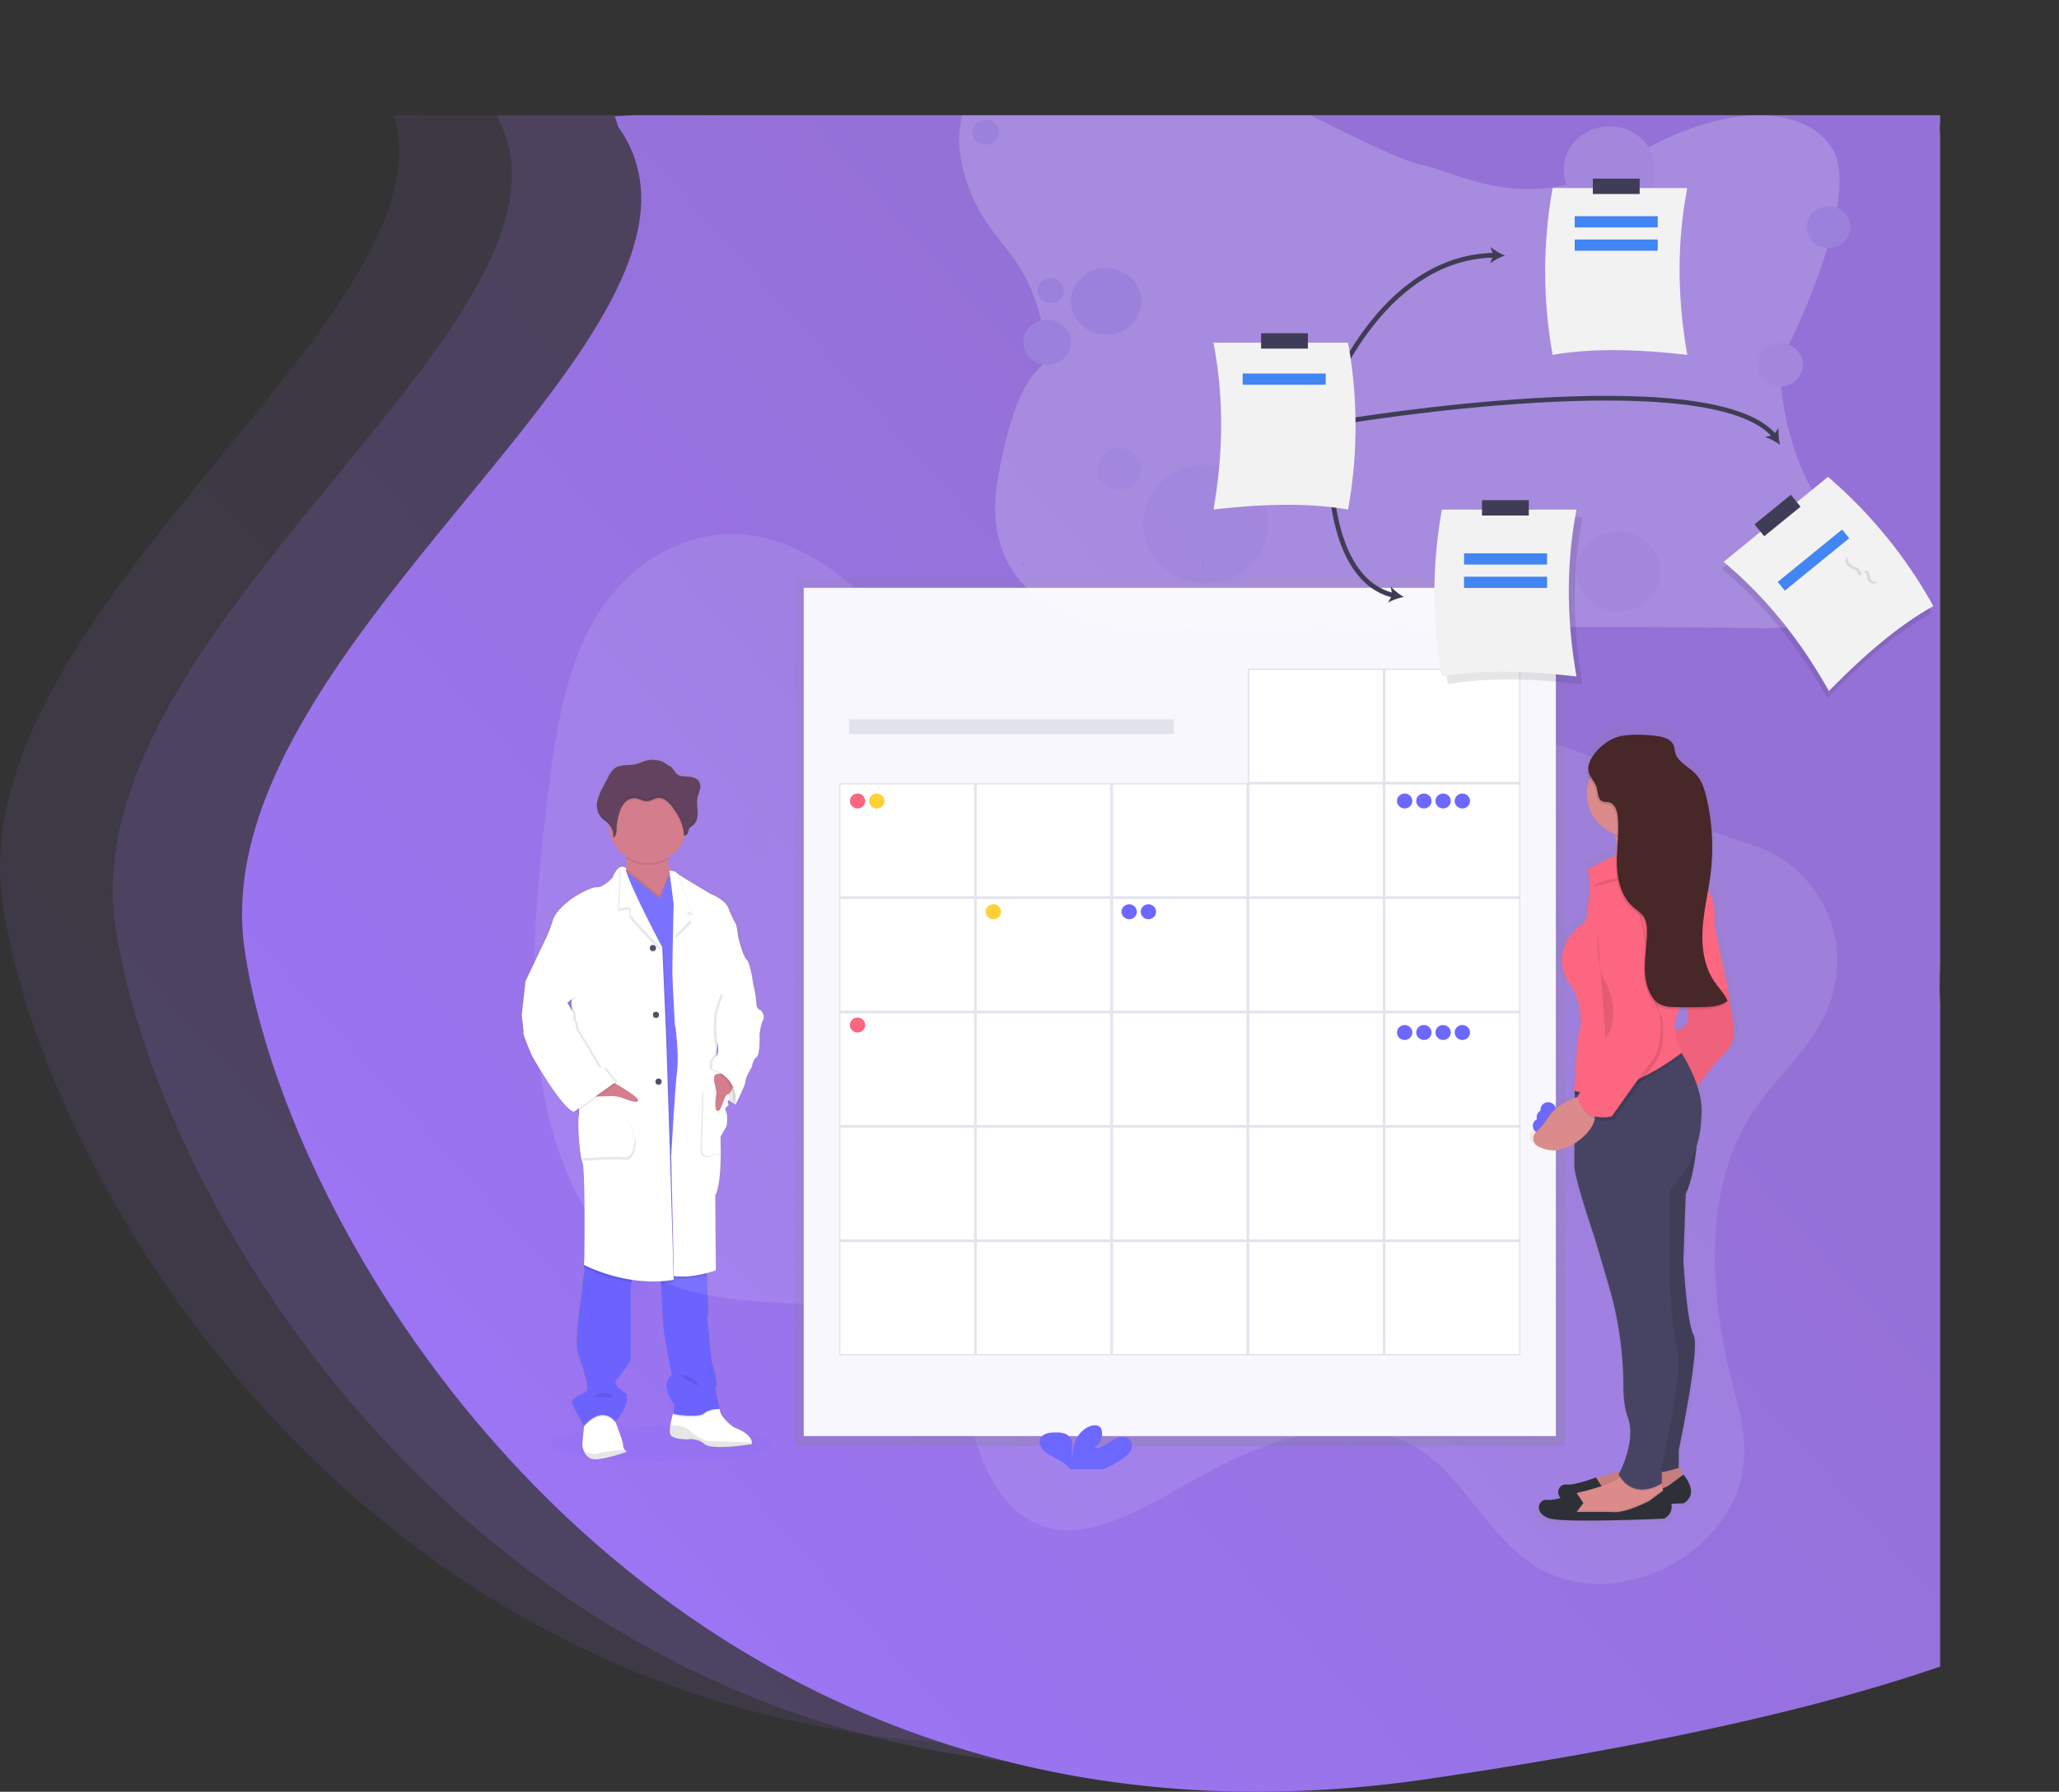 <svg xmlns="http://www.w3.org/2000/svg" xmlns:xlink="http://www.w3.org/1999/xlink" viewBox="0 0 876.02 762.39"><rect x="0" y="0" width="876.02" height="762.39" fill="#333333" stroke="none"/><defs><style>.a,.al{fill:none;}.b{clip-path:url(#a);}.c{opacity:0.1;}.d{fill:url(#b);}.e{fill:url(#c);}.f{opacity:0.17;}.g{fill:url(#d);}.h{fill:url(#e);}.i,.n{fill:#6c63ff;}.i,.l,.q,.s,.t{opacity:0.1;}.ae,.i,.l,.s,.t{isolation:isolate;}.j{fill:url(#f);}.k,.s,.t{fill:#fff;}.m{fill:#cf6f80;}.o{fill:#3f3d56;}.p{fill:#512e4e;}.r{opacity:0.14;fill:url(#g);}.s{stroke:#000;stroke-width:0.5px;}.al,.s{stroke-miterlimit:10;}.u{fill:#6c68fd;}.v{fill:url(#h);}.w{fill:#e2e2ec;}.x{fill:#f7f7fd;}.y{fill:#fc6681;}.z{fill:#ffd037;}.aa{fill:url(#i);}.ab{fill:#db8b8b;}.ac{fill:#2e3037;}.ad{fill:#474463;}.ae{opacity:0.05;}.af{fill:#472727;}.ag{opacity:0.19;}.ah{fill:#f8f8ff;}.ai{fill:#bac5f4;}.aj{fill:#e1e6fb;}.ak{fill:#f2f2f2;}.al{stroke:#3f3d56;stroke-width:2px;}.am{fill:#4285f4;}</style><clipPath id="a" transform="translate(-540.54 50)"><rect class="a" x="491" y="-1" width="875" height="770"/></clipPath><linearGradient id="b" x1="287.55" y1="413.15" x2="879.83" y2="-115.74" gradientUnits="userSpaceOnUse"><stop offset="0" stop-color="#cce0f4"/><stop offset="0" stop-color="#c8d7f5"/><stop offset="0.01" stop-color="#bdbdf7"/><stop offset="0.01" stop-color="#ab94fb"/><stop offset="0.01" stop-color="#9e76fe"/><stop offset="0.87" stop-color="#9471d6"/><stop offset="0.99" stop-color="#9471d6"/></linearGradient><linearGradient id="c" x1="551.56" y1="708.79" x2="1143.83" y2="179.9" xlink:href="#b"/><linearGradient id="d" x1="599.56" y1="718.79" x2="1191.83" y2="189.9" xlink:href="#b"/><linearGradient id="e" x1="647.12" y1="720.46" x2="1239.4" y2="191.57" xlink:href="#b"/><linearGradient id="f" x1="830.03" y1="180.48" x2="830.03" y2="479.62" gradientTransform="matrix(1, 0, 0, -1, -15.95, 751.44)" gradientUnits="userSpaceOnUse"><stop offset="0" stop-color="gray" stop-opacity="0.25"/><stop offset="0.54" stop-color="gray" stop-opacity="0.12"/><stop offset="1" stop-color="gray" stop-opacity="0.1"/></linearGradient><linearGradient id="g" x1="835.34" y1="322.41" x2="866.56" y2="294.53" xlink:href="#b"/><linearGradient id="h" x1="2.49" y1="768.2" x2="2.49" y2="768.76" gradientTransform="matrix(570.61, 0, 0, -662.53, -917.08, 509569.79)" xlink:href="#f"/><linearGradient id="i" x1="2763.78" y1="318.75" x2="2763.78" y2="660.06" gradientTransform="translate(428238 470675.93) rotate(180) scale(154.5 611.87)" xlink:href="#f"/></defs><title>teste</title><g class="b"><g class="c"><path class="d" d="M821.64-27.06l-87.3,4.52C763.53-21.73,793.32-20.31,821.64-27.06Z" transform="translate(-540.54 50)"/><path class="e" d="M1343.62,514l-79-564L838.39-27.93c1.27,2.54.65,6.22-2.85,7.36-38.93,12.68-81.13,7.74-121.33,7.68-4.75,0-6-5.45-3.73-8.3l-11.36.69,1.5,4.5c60,85-178,219-159,350s183.16,399.7,503,353C1496.62,621,1343.62,514,1343.62,514Z" transform="translate(-540.54 50)"/></g><g class="f"><path class="g" d="M1391.62,524l-79-564L802.18-13.57a293.57,293.57,0,0,1-32.13,1.67l-22.93,1.4,1.5,4.5c60,85-178,219-159,350s183.16,399.7,503,353C1544.62,631,1391.62,524,1391.62,524Z" transform="translate(-540.54 50)"/></g><path class="h" d="M1370.64,535.82a4.67,4.67,0,0,1-1.14-3.19c0-12.75-.08-25.5-.82-38.23s-2-25.39-2.06-38.15a4.56,4.56,0,0,1,1.76-3.79c-.13-1.62-.29-3.25-.46-4.86-1.19-11.16-2.47-22.66-.62-33.8a4.59,4.59,0,0,1,1-2.24c-.38-4-.76-8.05-.8-12.1-.1-7.64-1-15-1.5-22.58-.54-8,.09-16.09.14-24.13a4.58,4.58,0,0,1,2-3.94c-.11-3.75.1-7.5.25-11.25a4.56,4.56,0,0,1-1.52-3.56q0-24.09.52-48.14c.17-8.06.32-16.12.15-24.17-.12-5.87-1.41-12.92,0-18.64a5.17,5.17,0,0,1,.48-1.24c0-.15,0-.29,0-.43-.07-12.51-.44-25-.49-37.51,0-5.72-.59-11.37-.43-17.08.08-3.09-.16-6.16.72-9a4.85,4.85,0,0,1-.75-3.95c2.5-11.31-.4-23.44.67-34.92,0-.12,0-.24,0-.36a46.3,46.3,0,0,1-.16-9.27c-.23-2.52-.52-5-.73-7.61-.45-5.53.8-11.22,0-16.69a5.22,5.22,0,0,1,.53-3.28c-.15-2.12-.32-4.24-.44-6.39-.31-5.29.18-10.61.23-15.9a5.25,5.25,0,0,1,.45-2.11c-.06-1.32-.15-2.63-.28-3.93-.25-2.38-.36-4.77-.4-7.17a5.37,5.37,0,0,1-.77-2.67,4.92,4.92,0,0,1,.41-1.87,5,5,0,0,1-.16-1.25,12.31,12.31,0,0,1,.25-2.19,5.68,5.68,0,0,1,.18-2.46,4.5,4.5,0,0,1,0-3.86c0-.6,0-1.21,0-1.82a5.86,5.86,0,0,1,0-1.62v-1c0-3.83,1.58-10,.08-13.57a5.19,5.19,0,0,1,.14-4.49,5.66,5.66,0,0,1-.49-2.08,3.78,3.78,0,0,1,.1-1.06c-.49-4-.85-8.2.09-12q-.32-2.91-.66-5.82c-.38-3.14-.47-6.41.69-9.14-.24-1.19-.5-2.35-.77-3.5-5.92.6-11.9,1.31-17.75,1-5.44-.29-13.38-4-9.25-10.63a11.7,11.7,0,0,1,4.32-3.87l-1.11,0c-5.57.13-6.9-8.76-1.32-9.82,2.7-.51,5.42-1,8.14-1.44,0,0,0-.07,0-.11L825.55-1.93,802.12-.5l1.5,4.5c60,85-178,219-159,350s183.16,399.7,503,353c101.83-14.87,172.9-31.82,222-49.16-.09-27.88-.29-55.76.08-83.63C1369.85,561.41,1370.14,548.61,1370.64,535.82Z" transform="translate(-540.54 50)"/><rect class="i" x="261.85" y="373.35" width="13.83" height="13.83"/><rect class="i" x="261.85" y="407.46" width="13.83" height="13.83"/><rect class="i" x="261.85" y="441.56" width="13.83" height="13.83"/><rect class="i" x="261.85" y="475.66" width="13.83" height="13.83"/><rect class="i" x="261.85" y="509.77" width="13.83" height="13.83"/><polygon class="i" points="261.85 552.78 261.85 543.87 275.67 543.87 275.67 551.51 261.85 552.78"/><ellipse class="i" cx="281.8" cy="614.31" rx="47.37" ry="7.61"/><path class="j" d="M865.23,378.8s-1.91-.27-1.91-3.05a43.6,43.6,0,0,0-1.38-8h0s-1.18-9.07-2.82-10.51-3.74-9.89-3.74-9.89-.36-4.58-1.1-5.57a49.13,49.13,0,0,1-3.19-6.85c-1.46-3.45-7.55-5.81-7.55-5.81s-11-6.4-14.15-8.49h0a4.29,4.29,0,0,1-.8-.6c-.55-.71-2.92-.72-2.92-.72a48.08,48.08,0,0,1-.56-5v-.53a16.8,16.8,0,0,0,7.39-9.14c.06-.19.11-.38.16-.57a1.59,1.59,0,0,0,1-.85,15.85,15.85,0,0,1,.63-1.95,7.17,7.17,0,0,1,1.8-1.57c1.55-1.32,1.95-3.53,1.87-5.54-.05-1.64-.31-3.28-.21-4.9a1.93,1.93,0,0,1,0-.41c0-.23.07-.48.11-.72.24-1.2.76-2.34,1-3.53a4.58,4.58,0,0,0-.36-3.58c-1-1.51-3.07-1.81-4.9-1.94-2.06-.18-3.88.05-5.23-1.67a18.61,18.61,0,0,0-2.08-2.51c-.27-.25-2.92-1.87-2.92-2a11.78,11.78,0,0,0-8.26-.64c-1.38.4-2.67,1.05-4.06,1.38-3,.71-6.45-.06-9,1.65a10.74,10.74,0,0,0-3.07,4c-.64,1.24-1.3,2.48-2,3.72a23.93,23.93,0,0,0-2.62,6.36,12.53,12.53,0,0,0-.18,1.5h0v.77a2.53,2.53,0,0,0,0,.48c0,.16,0,.2,0,.31a4.34,4.34,0,0,1,.08.48c0,.16.08.43.14.64a1,1,0,0,0,.09.28l.17.48c.06.16.07.17.11.26a3.62,3.62,0,0,0,.25.48,1.74,1.74,0,0,0,.1.19,5,5,0,0,0,.45.65c1,1.3,2.57,2.13,3.7,3.34v.55a16.64,16.64,0,0,0,7.63,13.56c0,.19,0,.38,0,.56a27.21,27.21,0,0,1-.05,4.33,2.08,2.08,0,0,0-1.62-.72,2.18,2.18,0,0,0-.62.06l0,0h0v.05c-1.07.26-2.39,1.37-3.65,4.54,0,0-3.83,4.31-6.75,4.13s-10.3,4.5-10.3,4.5-7.2,4.67-8.75,9.44a64.58,64.58,0,0,1-3.11,7.91l-8.93,18.34h0l-1.64,14.58s.91,6.48.73,7.47,3.74,9.89,3.74,9.89,12.95,22.74,18.24,23.91l.38-.27a3.06,3.06,0,0,0,.71.27l1.09-.77a10.94,10.94,0,0,1-.09,2.56c-.72,2.26.28,16.91,1.55,19.78s.83,40.55.83,40.55l-.18,3.32a1.48,1.48,0,0,0,0,.29l0,.79.13.07a9.64,9.64,0,0,1-.13,3.17,35.12,35.12,0,0,0-.65,5.58s-3.64,23.27-1.91,27.95,3.19,9.8,3.19,9.8,1.83,5.84.09,6.81-6.65,2.7-5.65,5.12c.93,2.25,4.43,8.27,4.95,9.15l0,.48-.72,7.75a10,10,0,0,0,.82,3,5.08,5.08,0,0,0,5.2,3.25c.49,0,1.05-.09,1.6-.16a68.43,68.43,0,0,0,11.8-3.08,4.71,4.71,0,0,1-.91-.76h0a2.68,2.68,0,0,1-.82-1.94c.08-1.42-2.56-8.13-3.22-9.79l-.15-.37s6-6.3,5-11.87c0,0-6.66-3.89-4.47-6s6.11-8.26,6.11-8.26.18-22.92,0-26.34a28.31,28.31,0,0,1,.34-7.12c.07-.35.16-.69.25-1a62.49,62.49,0,0,0,9.17.7c1.12,0,2.25,0,3.4-.07,0,.32,0,.67,0,1.05.26,5.68.73,15.64,1.11,19.34.55,5.3,3.56,19.59,3.56,19.59s-5.74,3.69,1,12.77c0,0,0,3.29-.45,3.77h0a40.57,40.57,0,0,0-1.15,4.75c-.28,1.71-.4,3.44.06,4.34,1.09,2.14,7.65,2,7.65,2h0l.16,0a9.31,9.31,0,0,1,7,2.09c2.5,2,12,1.12,17.09.48,2-.26,3.35-.48,3.35-.48a2.08,2.08,0,0,0,.06-.7h0c-.05-1.26-1-4-7.73-6.49,0,0-6.29-4.23-6.2-7.91h-.87l.78,0s-2.46-9-1.46-9.72-2-10.7-2-10.7-1.73-16.72-1.83-17.89a10.27,10.27,0,0,1,.46-3l-.46-9.18s-.08-3.05,0-4a18.42,18.42,0,0,0-.2-2.57c0-.34-.09-.7-.14-1,2.36-.59,3.89-1.14,3.89-1.14l-.27-31.92c2-3.89,2.37-12.43,2.36-18.47,0-3.89-.17-6.77-.17-6.77l2.73-4.47s.64-5.35-.36-6.52a1.11,1.11,0,0,1,.12-1.53,5,5,0,0,1,.6-.43l-.06-.1a5.24,5.24,0,0,1,.61-.44s-1-1.5-.1-2.14c.81.55,1.54,1,2.1,1.31,0,.36-.08.56-.08.56l.23-.49.86.49s4.29-8.54,4.2-9.8,2.92-6.56,2.92-6.56.36-2.79,2-4,1.28-9.62,1.28-9.62.45-4.4,1.55-6.2S865.23,378.8,865.23,378.8Zm-82-3.75.08,2-.84-1.34Z" transform="translate(-540.54 50)"/><path class="k" d="M854.52,415.48l-1,4.47s-8.41-4.3-9.93-9.75,2.54-7.52,2.54-7.52l7.84,3.32Z" transform="translate(-540.54 50)"/><path class="l" d="M854.52,415.48l-1,4.47s-8.41-4.3-9.93-9.75,2.54-7.52,2.54-7.52l7.84,3.32Z" transform="translate(-540.54 50)"/><path class="k" d="M807.31,567.7s-7.77,2.86-13.12,3.22a5,5,0,0,1-5.1-3.23,9.92,9.92,0,0,1-.81-2.92l.71-7.7.37-4.1,11.36-3,1.61,4.93.15.37c.64,1.64,3.23,8.32,3.16,9.72a2.62,2.62,0,0,0,.79,1.94A4.38,4.38,0,0,0,807.31,567.7Z" transform="translate(-540.54 50)"/><path class="k" d="M860.42,563.78a1.84,1.84,0,0,1-.07.7s-16.63,2.77-20,0a9,9,0,0,0-7-2.06s-6.43.18-7.51-1.94c-.44-.89-.33-2.62-.05-4.31a40.17,40.17,0,0,1,1.13-4.73l.25-.2,1.54-1.23,17.93-.53h.13c-.09,3.66,6.08,7.87,6.08,7.87C859.4,559.78,860.37,562.53,860.42,563.78Z" transform="translate(-540.54 50)"/><path class="l" d="M860.43,563.78a1.84,1.84,0,0,1-.08.7s-16.63,2.77-20,0a9,9,0,0,0-7-2.06s-6.44.18-7.51-1.94c-.44-.89-.33-2.62-.06-4.32,2.48.25,6.4.87,7.93,2.35,2.33,2.23,6.27,4.47,8.68,4.65C844.27,563.27,855.61,563.63,860.43,563.78Z" transform="translate(-540.54 50)"/><path class="l" d="M807.31,567.7s-7.77,2.86-13.12,3.22a5,5,0,0,1-5.1-3.23c2,.66,4.73,1.36,6.17.72,1.71-.76,7.78-1.25,11.18-1.46A4.43,4.43,0,0,0,807.31,567.7Z" transform="translate(-540.54 50)"/><path class="m" d="M818.86,337.31c-6.42-2.49-14.68-10.73-12.62-14.58a8.84,8.84,0,0,0,.81-3.1,29,29,0,0,0,.06-4.37,60.7,60.7,0,0,0-.87-7.12s20,.45,18.87,3.4a10.9,10.9,0,0,0-.3,4c.1,1.68.34,3.59.59,5.2.34,2.2.7,3.88.7,3.88s-1.23,1.72-1.94,1.81S828.06,340.88,818.86,337.31Z" transform="translate(-540.54 50)"/><path class="l" d="M802.46,555.28l-.15.17c-6-7.25-13.24,1.79-13.24,1.79l-.1-.2.37-4.1,11.36-3,1.61,4.92Z" transform="translate(-540.54 50)"/><path class="l" d="M846.76,550s-4.37-.09-6.71,2-13.61.44-13.12,0a1.76,1.76,0,0,0,.25-.74l1.53-1.23,17.93-.53C846.71,549.8,846.76,550,846.76,550Z" transform="translate(-540.54 50)"/><path class="n" d="M809.91,493.1a14.37,14.37,0,0,0-.74,2.5,28.38,28.38,0,0,0-.33,7.07c.18,3.41,0,26.21,0,26.21s-3.85,6.09-6,8.23,4.38,6,4.38,6c1,5.55-4.92,11.81-4.92,11.81-6-7.24-13.24,1.79-13.24,1.79s-3.93-6.81-4.92-9.24,3.85-4.11,5.55-5.1-.09-6.81-.09-6.81-1.43-5.1-3.13-9.75S788.34,498,788.34,498a36.28,36.28,0,0,1,.63-5.55,9.27,9.27,0,0,0,.13-3.15c0-.36-.06-.65-.08-.85s0-.29,0-.29L789,488l2.43-4.53S811.08,490.25,809.91,493.1Z" transform="translate(-540.54 50)"/><path class="n" d="M846.76,549.45s-4.37-.09-6.71,1.95-13.61.44-13.12,0,.44-3.76.44-3.76c-6.62-9-1-12.7-1-12.7s-2.95-14.22-3.49-19.49c-.37-3.68-.84-13.62-1.08-19.24-.11-2.43-.17-4.11-.17-4.11L827,491l.7-.14,13-2.62s.36,2.43.6,4.42a19.92,19.92,0,0,1,.2,2.56c-.08,1,0,4,0,4l.45,9.12a10.55,10.55,0,0,0-.45,3c.09,1.17,1.79,17.8,1.79,17.8s2.95,9.93,1.94,10.64S846.76,549.45,846.76,549.45Z" transform="translate(-540.54 50)"/><path class="l" d="M825.11,311.55a10.92,10.92,0,0,0-.3,4.05,16.64,16.64,0,0,1-17.7-.33,60.7,60.7,0,0,0-.87-7.12S826.28,308.6,825.11,311.55Z" transform="translate(-540.54 50)"/><path class="m" d="M832.85,300.82a16.64,16.64,0,0,1-33.27.4v-.4a16.64,16.64,0,1,1,33.28,0Z" transform="translate(-540.54 50)"/><path class="l" d="M818.86,337.31c-6.42-2.49-14.68-10.73-12.62-14.58a8.84,8.84,0,0,0,.81-3.1l8.78,7.23,5.44,4.46,4.13-10.52c.34,2.2.7,3.89.7,3.89s-1.23,1.72-1.94,1.81S828.06,340.88,818.86,337.31Z" transform="translate(-540.54 50)"/><polygon class="n" points="301.03 419.24 293.7 542.48 284.13 543.11 259.35 471.64 263.41 386.8 264.27 368.88 275.29 377.93 280.73 382.38 284.98 371.56 292.89 378.45 301.03 419.24"/><path class="l" d="M809.91,493.1a14.37,14.37,0,0,0-.74,2.5,70.74,70.74,0,0,1-20.08-6.27l-.13-.07,0-.78v-.41l2.43-4.53S811.08,490.25,809.91,493.1Z" transform="translate(-540.54 50)"/><path class="l" d="M827.17,495.61a46.22,46.22,0,0,1-5.37.62c-.11-2.43-.17-4.11-.17-4.11L827,491Z" transform="translate(-540.54 50)"/><path class="l" d="M841.37,492.7c-3.46.9-8.8,1.91-13.57,1.28l-.07-3.08,13-2.62S841.11,490.69,841.37,492.7Z" transform="translate(-540.54 50)"/><path class="l" d="M827.71,494.54c-19.93,3.4-38.19-6.35-38.19-6.35l.18-3.31s.45-37.48-.81-40.35-2.23-17.43-1.52-19.65-2.59-35.76-2.59-35.76l-.53-13.62-19.59-8,8.75-18.24a65.39,65.39,0,0,0,3-7.88C778,336.68,785,332,785,332s7.24-4.65,10.11-4.47,6.61-4.12,6.61-4.12c2.77-7.06,5.28-3.88,5.28-3.88a6.45,6.45,0,0,1-.13,1c-1,7.75,15.72,32.26,16,32.7h0L824.48,392l1.61,49Z" transform="translate(-540.54 50)"/><path class="k" d="M827.17,494.54c-19.93,3.4-38.19-6.35-38.19-6.35l.18-3.31s.45-37.48-.81-40.35-2.23-17.44-1.51-19.68-2.61-35.75-2.61-35.75l-.54-13.62-19.58-8,8.75-18.25a65.9,65.9,0,0,0,3-7.87c1.53-4.73,8.61-9.38,8.61-9.38s7.25-4.65,10.11-4.48,6.63-4.11,6.63-4.11c2.77-7.06,5.83-3.88,5.83-3.88,0,.34-.29.48-.14,1,2.14,7.52,15.19,32.26,15.43,32.7h0L824,392l1.58,49Z" transform="translate(-540.54 50)"/><path class="l" d="M821.8,354.39c-2.14-.9-13.5-13.86-13.5-13.86v-2.95c-.41-1-2.87-.38-4.86.3L804.3,320l1,.81C807.39,328.28,821.57,354,821.8,354.39Z" transform="translate(-540.54 50)"/><path class="k" d="M822.34,353.32c-2.15-.9-13.5-13.86-13.5-13.86v-3c-.42-1-2.87-.38-4.87.3l.85-17.9,1,.8C807.93,327.21,822.1,352.88,822.34,353.32Z" transform="translate(-540.54 50)"/><path class="l" d="M789.52,418c.27,0,13.86-1.43,13.86-1.43s8.23,16.19,7.69,20.12-1.51,7.43-4.83,6.81-17.81.48-17.81.48Z" transform="translate(-540.54 50)"/><path class="k" d="M789,416.9c.27,0,13.87-1.42,13.87-1.42s8.22,16.21,7.69,20.1-1.52,7.42-4.83,6.8-17.82.49-17.82.49Z" transform="translate(-540.54 50)"/><path class="m" d="M799.22,409.33S811.7,416,812,418.08s-6.35-.9-7.78-1.26a19.7,19.7,0,0,0-2.87-.45l-9.53.26Z" transform="translate(-540.54 50)"/><circle class="l" cx="277.78" cy="403.91" r="1.31"/><circle class="o" cx="277.78" cy="403.38" r="1.31"/><circle class="l" cx="280.19" cy="460.74" r="1.31"/><circle class="o" cx="280.19" cy="460.2" r="1.31"/><circle class="l" cx="279.09" cy="432.32" r="1.31"/><circle class="o" cx="279.09" cy="431.79" r="1.31"/><path class="k" d="M849.89,416.1s.89,1.34,0,1.95.09,2.15.09,2.15-2.24,1.3-1.25,2.48.36,6.49.36,6.49l-2.69,4.46s.16,2.87.17,6.74c0,6-.35,14.52-2.32,18.39l.27,31.76s-9.4,3.43-17.27,2.38L826.09,442s1.7-28.89,2.32-34.43a57.26,57.26,0,0,0,.45-8.68s-.27-8.67-1.17-12.69c0,0-1-17.45-1.07-22.28,0-2.31.08-9,.22-15.45.15-7,.32-13.61.32-13.61l-1.77-14.05s1.77-.17,2.3.54a5,5,0,0,0,.78.59h0c3.07,2.07,13.89,8.44,13.89,8.44s6,2.39,7.43,5.8a50.69,50.69,0,0,0,3.12,6.8c.7,1,1.08,5.55,1.08,5.55s2.06,8.41,3.67,9.83,2.76,10.47,2.76,10.47L846.2,380s-1.25,18.6-1.51,19.32S849.89,416.1,849.89,416.1Z" transform="translate(-540.54 50)"/><path class="k" d="M850.43,416.1s.89,1.34,0,1.95.08,2.15.08,2.15-2.23,1.3-1.25,2.48.36,6.49.36,6.49L847,433.63s.16,2.87.17,6.74c0,6-.35,14.52-2.32,18.39l.27,31.76s-9.4,3.43-17.26,2.38L826.64,442s1.7-28.89,2.33-34.43a57.26,57.26,0,0,0,.45-8.68s-.27-8.67-1.17-12.69c0,0-1-17.45-1.07-22.28,0-2.31.08-9,.21-15.45.15-7,.32-13.61.32-13.61l-2.34-14.24s2.34,0,2.88.73a5,5,0,0,0,.78.59h0c3.06,2.07,13.89,8.44,13.89,8.44s6,2.39,7.43,5.8a53,53,0,0,0,3.13,6.8c.69,1,1.07,5.55,1.07,5.55s2.06,8.41,3.67,9.83S861,368.78,861,368.78L846.77,380s-1.25,18.6-1.52,19.32S850.43,416.1,850.43,416.1Z" transform="translate(-540.54 50)"/><path class="l" d="M833.4,338.93l1.29,3.75-6.77,6.8c.15-7,.32-13.61.32-13.61l-2.34-14.23s2.34,0,2.88.73a5,5,0,0,0,.78.59h0l5.75,16.58Z" transform="translate(-540.54 50)"/><path class="k" d="M832.85,337.86l1.29,3.74-6.76,6.8c.14-7,.32-13.61.32-13.61l-2.35-14.23s2.35,0,2.88.72a4.5,4.5,0,0,0,.78.6h0l5.78,16.59Z" transform="translate(-540.54 50)"/><path class="l" d="M832.85,300.82A16.77,16.77,0,0,1,832,306a.7.7,0,0,1-.52-.13c-.14-4.38-2.28-8.49-4.93-12a12.58,12.58,0,0,0-2.68-2.77,5.18,5.18,0,0,0-3.62-1c-1.46.2-2.75,1.19-4.22,1.32-1.95.16-3.69-1.19-5.62-1.25a5.51,5.51,0,0,0-4.13,1.91,11.35,11.35,0,0,0-2.21,4.1,24,24,0,0,0-1.23,7.08c0,1.36-.16,3.07-1.42,3.56a7.27,7.27,0,0,0-1.84-5.54l0,0v-.4a16.64,16.64,0,1,1,33.28,0Z" transform="translate(-540.54 50)"/><path class="p" d="M823.12,274.41a11.45,11.45,0,0,0-8.08-.64c-1.34.4-2.61,1.05-4,1.37-2.91.71-6.32-.05-8.82,1.65a10.55,10.55,0,0,0-3,4l-1.94,3.7a24,24,0,0,0-2.57,6.32,8.08,8.08,0,0,0,1.24,6.53c1,1.3,2.55,2.12,3.67,3.35a7.31,7.31,0,0,1,1.83,5.56c1.26-.49,1.39-2.2,1.42-3.56a24,24,0,0,1,1.23-7.08,11.27,11.27,0,0,1,2.21-4.1,5.49,5.49,0,0,1,4.13-1.92c1.94.07,3.69,1.41,5.62,1.25,1.45-.12,2.75-1.12,4.22-1.32a5.23,5.23,0,0,1,3.62,1,12.53,12.53,0,0,1,2.67,2.77c2.66,3.5,4.81,7.6,4.94,12,.55.39,1.34-.13,1.61-.75a16.42,16.42,0,0,1,.63-1.95,7.39,7.39,0,0,1,1.76-1.57c1.51-1.31,1.89-3.51,1.83-5.51s-.44-4-.06-6c.22-1.2.74-2.33,1-3.52a4.59,4.59,0,0,0-.35-3.55c-1-1.51-3-1.81-4.8-2-2-.17-3.84.05-5.13-1.66a19.61,19.61,0,0,0-2-2.5C825.72,276.12,823.12,274.51,823.12,274.41Z" transform="translate(-540.54 50)"/><path class="l" d="M770.27,376.93l-5.08-9.39L763.58,382s.9,6.43.72,7.42,3.66,9.84,3.66,9.84,12.71,22.63,17.9,23.79l17.5-12.52-4.65-5.91s-1.61-.62-2,0c0,0-8.64-14.84-9.53-15.91a5.43,5.43,0,0,1-.72-3.23s-1.34-1.43-.89-2.77-2.57-6-2.57-6l2.77-2.59Z" transform="translate(-540.54 50)"/><path class="k" d="M765.46,366.47l-1.34,1.07L762.51,382s.89,6.43.71,7.42,3.67,9.84,3.67,9.84,12.7,22.63,17.89,23.79l17.53-12.52-4.65-5.91s-1.61-.62-2,0c0,0-8.63-14.84-9.53-15.91s-.71-3.23-.71-3.23-1.34-1.43-.9-2.77-2.59-6-2.59-6l2.77-2.59Z" transform="translate(-540.54 50)"/><path class="l" d="M848.73,423.24c1,1.18.36,6.49.36,6.49l-2.69,4.44s.16,2.87.17,6.74l-4.51,1.41a2.69,2.69,0,0,1-3.36-1.77,2.6,2.6,0,0,1-.12-.88l.78-25.08,10.53,4c-.9.62.09,2.15.09,2.15S847.74,422.06,848.73,423.24Z" transform="translate(-540.54 50)"/><path class="k" d="M849.26,422.7c1,1.18.36,6.49.36,6.49L847,433.63s.16,2.87.17,6.74l-4.59,1.43a2.63,2.63,0,0,1-3.29-1.72,3.08,3.08,0,0,1-.12-.86l.79-25.17,10.52,4c-.9.62.08,2.15.08,2.15S848.28,421.52,849.26,422.7Z" transform="translate(-540.54 50)"/><path class="m" d="M852.75,410.74s-.71,4.56-2.5,4.83-2.59,7.38-4.38,7.13-.6-6.62-.54-7.85-1.94-6.35-.44-7.51,6.26,0,6.26,0Z" transform="translate(-540.54 50)"/><path class="l" d="M856.53,375.59l3.37-6.81a44,44,0,0,1,1.35,8c0,2.77,1.88,3,1.88,3s2,2.43,1,4.21-1.52,6.17-1.52,6.17.36,8.4-1.25,9.56-2,3.94-2,3.94-3,5.28-2.86,6.53-4.11,9.75-4.11,9.75,2.05-10.56-9.93-15.12c0,0-.09-3.57.8-4.56s2.29-1.46,1.42-6.39-.26-10.9-.26-12.09,2.69-8.62,2.69-8.62Z" transform="translate(-540.54 50)"/><path class="k" d="M858,367.81l3,1a44.29,44.29,0,0,1,1.34,8c0,2.77,1.88,3,1.88,3s2.06,2.43,1,4.21-1.52,6.17-1.52,6.17.36,8.4-1.25,9.56-1.94,3.94-1.94,3.94-3,5.28-2.86,6.53-4.12,9.75-4.12,9.75,2.06-10.56-9.93-15.12c0,0-.08-3.57.81-4.56s2.29-1.46,1.41-6.39-.25-10.9-.25-12.09,2.69-8.62,2.69-8.62Z" transform="translate(-540.54 50)"/><path class="l" d="M792.94,544.22s4.7-3,7.78-.81S792.94,544.22,792.94,544.22Z" transform="translate(-540.54 50)"/><path class="l" d="M829.44,535.1a9.49,9.49,0,0,1,7.65,3.22C840.58,542.08,829.44,535.1,829.44,535.1Z" transform="translate(-540.54 50)"/><g class="q"><path d="M835.52,300a7.44,7.44,0,0,0-1.77,1.57,17.72,17.72,0,0,0-.62,1.95c-.27.62-1.06,1.14-1.62.75-.13-4.38-2.28-8.49-4.93-12a12.27,12.27,0,0,0-2.67-2.76,5.14,5.14,0,0,0-3.63-1c-1.46.19-2.74,1.19-4.21,1.31-2,.16-3.69-1.18-5.62-1.25a5.52,5.52,0,0,0-4.13,1.92,11.27,11.27,0,0,0-2.21,4.1,24,24,0,0,0-1.23,7.08c0,1.35-.16,3-1.41,3.55a6.49,6.49,0,0,1,0,1.08c1.26-.48,1.39-2.2,1.42-3.56a23.73,23.73,0,0,1,1.24-7.08,11.2,11.2,0,0,1,2.21-4.1,5.52,5.52,0,0,1,4.12-1.92c1.94.07,3.69,1.42,5.62,1.25,1.46-.12,2.75-1.11,4.22-1.31a5.21,5.21,0,0,1,3.63,1,12.77,12.77,0,0,1,2.67,2.77c2.65,3.5,4.8,7.59,4.93,12,.55.4,1.34-.13,1.61-.75s.29-1.35.63-1.94a7,7,0,0,1,1.76-1.57c1.52-1.31,1.9-3.51,1.84-5.51v-.19A6.41,6.41,0,0,1,835.52,300Z" transform="translate(-540.54 50)"/><path d="M799.62,299.64c-1.11-1.23-2.64-2.05-3.66-3.36a7.08,7.08,0,0,1-1.42-4,7.48,7.48,0,0,0,1.42,5.05c1,1.3,2.55,2.12,3.66,3.35a7.29,7.29,0,0,1,1.84,4.34A7.26,7.26,0,0,0,799.62,299.64Z" transform="translate(-540.54 50)"/><path d="M838.31,285c-.28,1.19-.8,2.32-1,3.52a11.3,11.3,0,0,0-.15,2.46,10.78,10.78,0,0,1,.15-1.38c.23-1.2.75-2.33,1-3.53a5.89,5.89,0,0,0,.16-2A6,6,0,0,1,838.31,285Z" transform="translate(-540.54 50)"/></g><path class="r" d="M863.62,272A52,52,0,0,1,855,330" transform="translate(-540.54 50)"/><path class="s" d="M835.32,62.26" transform="translate(-540.54 50)"/><line class="s" x1="435.29" y1="240.44" x2="435.29" y2="239.03"/><line class="s" x1="511.83" y1="239.03" x2="511.83" y2="240.44"/><path class="t" d="M1285.67,424.11c-21.3,33.47-17.31,79.07-8,115,3.13,12,6.74,24.74,4.06,38.21-3.27,16.47-15.2,29.41-27.28,36.81-22,13.47-47.15,13.1-65.45-1-15.81-12.17-26.22-33.39-42.36-44.9-27-19.27-64-7.59-96.22,10.42-22.75,12.71-47.8,28.89-68.83,19.73-14.8-6.43-24-24.58-28.33-44.32-2.08-9.54-3.34-20-8.1-27.21-2.84-4.32-6.74-7.21-10.78-9.58-36.89-21.61-86.8-3.54-122.38-28-24-16.52-37.69-50.65-42.18-87.14s-.8-75.54,3.83-114c3.29-27.33,7.74-56.57,22.5-78.8,15.63-23.51,40.25-34,61.66-31.8s40,15.41,56,31.51c20,20.13,38.08,45.83,64,52.33,17.65,4.42,36.93-.7,55.7-3.6,31.33-4.84,62.24-3.45,92.92-1.63,29.38,1.74,58.93,3.9,86.3,13.94,19.37,7.12,34.23,21.92,52.31,31.55,11.78,6.27,25.07,7.07,36.05,15.44,13.52,10.31,25.22,29.33,19.81,53.38C1315.78,393.38,1297,406.35,1285.67,424.11Z" transform="translate(-540.54 50)"/><path class="u" d="M1241.94,286.35l-25.09-5.49S1222.77,306.56,1241.94,286.35Z" transform="translate(-540.54 50)"/><path class="u" d="M1251.81,266.61l-22.93-3.9S1243.28,284,1251.81,266.61Z" transform="translate(-540.54 50)"/><rect class="v" x="338.14" y="245.81" width="327.63" height="369.56"/><rect class="w" x="361.29" y="290.79" width="80.9" height="6.26"/><rect class="x" x="341.96" y="250.11" width="320" height="360.94"/><rect class="w" x="361.29" y="306.09" width="138.16" height="6.26"/><rect class="k" x="589.23" y="284.81" width="57.41" height="48.13"/><path class="w" d="M1186.87,235.09v47.57H1130V235.09h56.84m.58-.55h-58v48.68h58Z" transform="translate(-540.54 50)"/><rect class="k" x="531.24" y="284.81" width="57.41" height="48.13"/><path class="w" d="M1128.88,235.09v47.57H1072V235.09h56.84m.58-.55h-58v48.68h58Z" transform="translate(-540.54 50)"/><rect class="k" x="589.23" y="333.5" width="57.41" height="48.13"/><path class="w" d="M1186.87,283.78v47.57H1130V283.78h56.84m.58-.56h-58V331.9h58Z" transform="translate(-540.54 50)"/><rect class="k" x="531.24" y="333.5" width="57.41" height="48.13"/><path class="w" d="M1128.88,283.78v47.57H1072V283.78h56.84m.58-.56h-58V331.9h58Z" transform="translate(-540.54 50)"/><rect class="k" x="473.25" y="333.5" width="57.41" height="48.13"/><path class="w" d="M1070.92,283.78v47.57h-56.84V283.78h56.84m.57-.56h-58V331.9h58Z" transform="translate(-540.54 50)"/><rect class="k" x="415.27" y="333.5" width="57.41" height="48.13"/><path class="w" d="M1012.93,283.78v47.57H956.09V283.78h56.84m.58-.56h-58V331.9h58Z" transform="translate(-540.54 50)"/><rect class="k" x="357.28" y="333.5" width="57.41" height="48.13"/><path class="w" d="M955,283.78v47.57H898.1V283.78H955m.57-.56h-58V331.9h58Z" transform="translate(-540.54 50)"/><rect class="k" x="589.23" y="382.18" width="57.41" height="48.13"/><path class="w" d="M1186.87,332.46V380H1130V332.46h56.84m.58-.56h-58v48.69h58Z" transform="translate(-540.54 50)"/><rect class="k" x="531.24" y="382.18" width="57.41" height="48.13"/><path class="w" d="M1128.88,332.46V380H1072V332.46h56.84m.58-.56h-58v48.69h58Z" transform="translate(-540.54 50)"/><rect class="k" x="473.25" y="382.18" width="57.41" height="48.13"/><path class="w" d="M1070.92,332.46V380h-56.84V332.46h56.84m.57-.56h-58v48.69h58Z" transform="translate(-540.54 50)"/><rect class="k" x="415.27" y="382.18" width="57.41" height="48.13"/><path class="w" d="M1012.93,332.46V380H956.09V332.46h56.84m.58-.56h-58v48.69h58Z" transform="translate(-540.54 50)"/><rect class="k" x="357.28" y="382.18" width="57.41" height="48.13"/><path class="w" d="M955,332.46V380H898.1V332.46H955m.57-.56h-58v48.69h58Z" transform="translate(-540.54 50)"/><rect class="k" x="589.23" y="430.86" width="57.41" height="48.13"/><path class="w" d="M1186.87,381.14v47.57H1130V381.14h56.84m.58-.56h-58v48.69h58Z" transform="translate(-540.54 50)"/><rect class="k" x="531.24" y="430.86" width="57.41" height="48.13"/><path class="w" d="M1128.88,381.14v47.57H1072V381.14h56.84m.58-.56h-58v48.69h58Z" transform="translate(-540.54 50)"/><rect class="k" x="473.25" y="430.86" width="57.41" height="48.13"/><path class="w" d="M1070.92,381.14v47.57h-56.84V381.14h56.84m.57-.56h-58v48.69h58Z" transform="translate(-540.54 50)"/><rect class="k" x="415.27" y="430.86" width="57.41" height="48.13"/><path class="w" d="M1012.93,381.14v47.57H956.09V381.14h56.84m.58-.56h-58v48.69h58Z" transform="translate(-540.54 50)"/><rect class="k" x="357.28" y="430.86" width="57.41" height="48.13"/><path class="w" d="M955,381.14v47.57H898.1V381.14H955m.57-.56h-58v48.69h58Z" transform="translate(-540.54 50)"/><rect class="k" x="589.23" y="479.54" width="57.41" height="48.13"/><path class="w" d="M1186.87,429.83v47.56H1130V429.83h56.84m.58-.56h-58V478h58Z" transform="translate(-540.54 50)"/><rect class="k" x="531.24" y="479.54" width="57.41" height="48.13"/><path class="w" d="M1128.88,429.83v47.56H1072V429.83h56.84m.58-.56h-58V478h58Z" transform="translate(-540.54 50)"/><rect class="k" x="473.25" y="479.54" width="57.41" height="48.13"/><path class="w" d="M1070.92,429.83v47.56h-56.84V429.83h56.84m.57-.56h-58V478h58Z" transform="translate(-540.54 50)"/><rect class="k" x="415.27" y="479.54" width="57.41" height="48.13"/><path class="w" d="M1012.93,429.83v47.56H956.09V429.83h56.84m.58-.56h-58V478h58Z" transform="translate(-540.54 50)"/><rect class="k" x="357.28" y="479.54" width="57.41" height="48.13"/><path class="w" d="M955,429.83v47.56H898.1V429.83H955m.57-.56h-58V478h58Z" transform="translate(-540.54 50)"/><rect class="k" x="589.23" y="528.23" width="57.41" height="48.13"/><path class="w" d="M1186.87,478.5v47.57H1130V478.5h56.84m.58-.55h-58v48.68h58Z" transform="translate(-540.54 50)"/><rect class="k" x="531.24" y="528.23" width="57.41" height="48.13"/><path class="w" d="M1128.88,478.5v47.57H1072V478.5h56.84m.58-.55h-58v48.68h58Z" transform="translate(-540.54 50)"/><rect class="k" x="473.25" y="528.23" width="57.41" height="48.13"/><path class="w" d="M1070.92,478.5v47.57h-56.84V478.5h56.84m.57-.55h-58v48.68h58Z" transform="translate(-540.54 50)"/><rect class="k" x="415.27" y="528.23" width="57.41" height="48.13"/><path class="w" d="M1012.93,478.5v47.57H956.09V478.5h56.84m.58-.55h-58v48.68h58Z" transform="translate(-540.54 50)"/><rect class="k" x="357.28" y="528.23" width="57.41" height="48.13"/><path class="w" d="M955,478.5v47.57H898.1V478.5H955m.57-.55h-58v48.68h58Z" transform="translate(-540.54 50)"/><path class="u" d="M1018.41,570.47c1.64-1.21,3.19-2.64,3.66-4.38a3.68,3.68,0,0,0-2.56-4.46c-2.34-.71-4.85.56-6.76,1.88s-4.08,2.79-6.57,2.52a7,7,0,0,0,3.09-7.43,2.82,2.82,0,0,0-.86-1.5c-1.3-1.12-3.67-.63-5.23.24-5,2.79-6.35,8.11-6.38,12.93-.5-1.74-.08-3.55-.09-5.33a5,5,0,0,0-2.52-4.71,9.25,9.25,0,0,0-3.85-.72c-2.23-.07-4.72.11-6.24,1.4-1.9,1.61-1.4,4.31.25,6.08s4.15,2.88,6.45,4.1a13.17,13.17,0,0,1,4.6,3.49,2.87,2.87,0,0,1,.34.62h14A40.49,40.49,0,0,0,1018.41,570.47Z" transform="translate(-540.54 50)"/><ellipse class="y" cx="364.86" cy="340.82" rx="3.27" ry="3.18"/><ellipse class="z" cx="373.03" cy="340.82" rx="3.27" ry="3.18"/><ellipse class="u" cx="480.42" cy="387.95" rx="3.27" ry="3.18"/><ellipse class="u" cx="488.61" cy="387.95" rx="3.27" ry="3.18"/><ellipse class="u" cx="655.42" cy="479.04" rx="3.27" ry="3.18"/><ellipse class="u" cx="657.05" cy="475.33" rx="3.27" ry="3.18"/><ellipse class="u" cx="658.69" cy="472.16" rx="3.27" ry="3.18"/><ellipse class="u" cx="597.63" cy="340.82" rx="3.27" ry="3.18"/><ellipse class="u" cx="605.81" cy="340.82" rx="3.27" ry="3.18"/><ellipse class="u" cx="613.99" cy="340.82" rx="3.27" ry="3.18"/><ellipse class="u" cx="622.17" cy="340.82" rx="3.27" ry="3.18"/><ellipse class="u" cx="597.63" cy="439.32" rx="3.27" ry="3.18"/><ellipse class="u" cx="605.81" cy="439.32" rx="3.27" ry="3.18"/><ellipse class="u" cx="613.99" cy="439.32" rx="3.27" ry="3.18"/><ellipse class="u" cx="622.17" cy="439.32" rx="3.27" ry="3.18"/><ellipse class="z" cx="422.64" cy="387.95" rx="3.27" ry="3.18"/><ellipse class="y" cx="364.86" cy="436.14" rx="3.27" ry="3.18"/><path class="aa" d="M1193.13,437c3.59,2.05,9.19,3.39,16.28-1l-.07,9.79c.51,6.7,9.06,31.19,9.06,31.19l6,20.14a153.16,153.16,0,0,1,6.63,43.8c0,4.91.47,10,1.92,13.79,3.21,8.43-1.26,19.29-3.2,23.33q-4.9,1.61-10,2.72a7,7,0,0,0-.89.27l0-.06s-9.05,3.49-13.07,3c-3-.36-4.87,3.27-2.52,5.94a18.68,18.68,0,0,1-6,.77c-4-.48-6,6.24,1.51,8.16s50.29,0,50.29,0a5.84,5.84,0,0,0,3.22-6.51l5.33-.21s7.55-3.35,0-12.48l-.4.29-1.61-4.61v-6.23s9.55-44.62,6.54-49.9-4.53-32.15-4.53-32.15l1-29.26c2.72-5.47,4.12-14,4.82-20.74a42.26,42.26,0,0,0,1.93-9.83c.12-1.57.22-3.22.28-4.94a32,32,0,0,0-1.87-11c2.87-4,7.54-10.22,11.39-13.89a14,14,0,0,0,4.53-12.48l-2.52-16.31-6-27.83c.76-7.72-.9-12.17-2.73-14.68.43-2.49.84-5,1.15-7.49a93.25,93.25,0,0,0-1.77-32.62c-.87-3.73-2.06-7.56-4.75-10.39-3-3.2-8-5.15-9.14-9.34a25.38,25.38,0,0,0-.7-3.16c-1.1-2.75-4.59-3.74-7.65-4.1-5.44-.64-13.31-1.12-18.54.95-3.65,1.45-8.68,5.44-10.68,9.73a8.06,8.06,0,0,0-1.2,6,8.43,8.43,0,0,0,.87,2,18,18,0,0,0-1.17,6.41,18.75,18.75,0,0,0,12.3,17.36c.12.37.23.73.32,1.09a17.91,17.91,0,0,1,.49,2.61c-.09,1.68-.2,3.4-.28,5.1-.06.24-.12.47-.19.69a131.17,131.17,0,0,0-12.63,6.26c3,4.32-.5,22.55-.5,22.55-7.55,4.32-15.09,15.36-7,26.87s3.52,24,3.52,24l-1.26,18.76h0v0l-.25,3.75h.09l-.09,1.43.22,0v1.52c-3.54,1.27-8.7,3.81-11.78,8.51a30.06,30.06,0,0,1-5.26,6.28,3.69,3.69,0,0,0-.4,5.31A4.33,4.33,0,0,0,1193.13,437Zm60.73-49.85a17.37,17.37,0,0,1,1.78-9.44c1.19,0,2.37,0,3.56,0,.12.81.26,1.58.43,2.28,1,4.23-3.06,6.26-5.78,7.12Z" transform="translate(-540.54 50)"/><path class="ab" d="M1254.85,573.13l1.94,5.64-6.32,6.14-20.81,4.7-15-1.41,1-5.17h0a6.32,6.32,0,0,1,4.76-4.56c6.17-1.4,17.93-4.62,20.4-9.07Z" transform="translate(-540.54 50)"/><path class="l" d="M1254.85,573.13l1.94,5.64-6.32,6.14-20.81,4.7-15-1.41,1-5.17h0a6.32,6.32,0,0,1,4.76-4.56c6.17-1.4,17.93-4.62,20.4-9.07Z" transform="translate(-540.54 50)"/><path class="ac" d="M1219.52,586.77l2.91-3.76-2.91-4.36s-8.71,3.41-12.58,3-5.8,6.13,1.45,8,48.4,0,48.4,0,7.25-3.29,0-12.22l-6.32,4.7s-10.65,5.64-16,4.7Z" transform="translate(-540.54 50)"/><path class="ab" d="M1206.45,594.75l15,1.41,20.8-4.7,6.32-6.14-.51-1.49-.72-2.1-.73-2-14-3.76a8.61,8.61,0,0,1-2.87,2.79c-4.56,3-12.75,5.21-17.55,6.31a3.86,3.86,0,0,0-.58.17,6.29,6.29,0,0,0-4.17,4.38Z" transform="translate(-540.54 50)"/><path class="l" d="M1206.45,594.75l15,1.41,20.8-4.7,6.32-6.14-.51-1.49-5.78,4.31s-10.64,5.64-16,4.71h-15l2.91-3.76-2.61-3.91a6.3,6.3,0,0,0-4.17,4.39Z" transform="translate(-540.54 50)"/><path class="ac" d="M1211.29,593.35l2.91-3.76-2.91-4.36s-8.71,3.42-12.58,2.95-5.8,6.13,1.46,8,48.39,0,48.39,0,7.25-3.29,0-12.22l-6.32,4.7s-10.64,5.64-16,4.7Z" transform="translate(-540.54 50)"/><path class="ab" d="M1223.39,320.68s23.23,2.35,19.84-7.05a16.5,16.5,0,0,1-.71-8.3,22.58,22.58,0,0,1,4.1-9.56l-21.78,3.29a26.18,26.18,0,0,1,3,6.8C1230.39,315.82,1223.39,320.68,1223.39,320.68Z" transform="translate(-540.54 50)"/><path class="ad" d="M1263.07,427.87s-.48,20.21-5.32,30.08l-1,28.68s1.45,26.33,4.36,31.5-6.32,48.89-6.32,48.89v7.53s-15.5,5.63-19.84-.95l4.36-55.94-1.94-77.57Z" transform="translate(-540.54 50)"/><path class="l" d="M1263.07,427.87s-.48,20.21-5.32,30.08l-1,28.68s1.45,26.33,4.36,31.5-6.32,48.89-6.32,48.89v7.53s-15.5,5.63-19.84-.95l4.36-55.94-1.94-77.57Z" transform="translate(-540.54 50)"/><path class="y" d="M1272.75,363l2.91,7.52,2.42,16a13.9,13.9,0,0,1-4.36,12.22c-5.81,5.64-13.55,17.39-13.55,17.39L1251,389.34s9.19-1.41,7.75-7.52-1-17.44-1-17.44Z" transform="translate(-540.54 50)"/><path class="ae" d="M1272.75,363l2.91,7.52,2.42,16a13.9,13.9,0,0,1-4.36,12.22c-5.81,5.64-13.55,17.39-13.55,17.39L1251,389.34s9.19-1.41,7.75-7.52-1-17.44-1-17.44Z" transform="translate(-540.54 50)"/><path class="l" d="M1229.74,578.72c6.21,9.49,15.87,4.11,17.58,3l-.7-2.07-14-3.76A8.64,8.64,0,0,1,1229.74,578.72Z" transform="translate(-540.54 50)"/><path class="ad" d="M1210.33,446.2c.48,6.58,8.71,30.56,8.71,30.56l5.8,19.73a152.69,152.69,0,0,1,6.38,42.91c0,4.82.46,9.78,1.86,13.51,3.87,10.35-3.87,24.45-3.87,24.45,6.77,11.75,18.37,3.76,18.37,3.76V573.6s9.19-40.9,6.78-48.89-3.39-29.62-3.39-29.62v-39A43.79,43.79,0,0,0,1264.25,428c.11-1.54.21-3.16.27-4.84.39-10.6-7.07-23-10-27.47-.7-1.07-1.15-1.67-1.15-1.67l-42.73,16.46-.1,0v5.16Z" transform="translate(-540.54 50)"/><path class="l" d="M1224.84,299.06a26.12,26.12,0,0,1,3,6.79,19.5,19.5,0,0,0,14.72-.52,22.58,22.58,0,0,1,4.1-9.56Z" transform="translate(-540.54 50)"/><ellipse class="ab" cx="693.98" cy="337.77" rx="18.87" ry="18.33"/><path class="l" d="M1210.33,415.65l.21,0c20.29,4.05,45.76-16.5,45.76-16.5a24.38,24.38,0,0,1-1.76-3.5c-.7-1.07-1.15-1.67-1.15-1.67l-42.73,16.47-.11,1.64Z" transform="translate(-540.54 50)"/><path class="y" d="M1215.65,320.21s27.1-16,35.81-9.41l12.1,15.06s7.75,2.35,6.32,17.4l5.78,27.25-17.42,4.24s-10.16,9.4-1.94,23c0,0-25.65,20.68-46,16.45l1.45-22.09s4.36-12.23-3.39-23.51-.48-22.09,6.78-26.33C1215.17,342.31,1218.55,324.44,1215.65,320.21Z" transform="translate(-540.54 50)"/><path class="ab" d="M1214.2,416.11s-10.16,1.88-15,9.41a29.19,29.19,0,0,1-5.07,6.13,3.66,3.66,0,0,0-.26,5.28,3.44,3.44,0,0,0,.84.67c3.84,2.23,10.1,3.62,18-2.69C1226.3,424.11,1214.2,416.11,1214.2,416.11Z" transform="translate(-540.54 50)"/><path class="l" d="M1229.2,329.14s9.68-.94,12.1,23.51,6.32,30.09,6.32,30.09,2.41,12.69-3.39,20.21-16.94,23.51-16.94,23.51-12.1,3.29-14.52-8.47l15-27.26s2.42-9.41-3.39-16S1214.2,324.44,1229.2,329.14Z" transform="translate(-540.54 50)"/><path class="y" d="M1228.21,327.73s9.68-.94,12.1,23.51,6.32,30.08,6.32,30.08,2.42,12.7-3.39,20.22S1226.3,425,1226.3,425s-12.1,3.3-14.51-8.46l15-27.26s2.42-9.41-3.39-16S1213.23,323,1228.21,327.73Z" transform="translate(-540.54 50)"/><path class="l" d="M1220.24,345.36s-1,14.56,3.38,22.57,4.36,18.33,0,24" transform="translate(-540.54 50)"/><path class="l" d="M1217.83,327.5s3.87-3.76,15-4.24,16-3.76,16-3.76" transform="translate(-540.54 50)"/><path class="l" d="M1244.74,264.08c2.94.35,6.32,1.33,7.37,4a27.14,27.14,0,0,1,.67,3.1c1.09,4.1,5.85,6,8.79,9.16,2.59,2.79,3.73,6.52,4.59,10.17a92.76,92.76,0,0,1,1.72,31.94c-.94,7.81-2.87,15.47-3.41,23.31s.45,16.07,4.86,22.65c1.89,2.83,4.39,5.31,5.74,8.43-2.78,2.18-6.61,2.49-10.18,2.61q-6.24.21-12.49,0a13.67,13.67,0,0,1-6.35-1.28,9.66,9.66,0,0,1-3.33-3.48c-2.38-3.9-3-8.64-2.87-13.19s.85-9.08.93-13.64c0-2.48-.15-5.12-1.62-7.15-1.06-1.47-2.68-2.46-4.06-3.64-5.16-4.47-6.95-11.62-7.13-18.34s1-13.45.39-20.15c-.23-2.62-1.24-5.78-3.89-6.28a14.12,14.12,0,0,1-2.53-.32c-2.13-.79-1.92-3.71-2.53-5.85-.69-2.4-2.79-4.25-3.39-6.69-1.39-5.69,6.06-12.48,11-14.46S1239.51,263.45,1244.74,264.08Z" transform="translate(-540.54 50)"/><path class="af" d="M1245.23,263.14c2.94.35,6.31,1.33,7.36,4a26.52,26.52,0,0,1,.67,3.09c1.1,4.11,5.86,6,8.79,9.16,2.59,2.79,3.73,6.52,4.59,10.17a93,93,0,0,1,1.73,31.94c-.95,7.81-2.87,15.48-3.41,23.31s.44,16.07,4.85,22.65c1.89,2.83,4.4,5.32,5.74,8.43-2.77,2.19-6.6,2.5-10.18,2.61q-6.24.21-12.49,0a13.61,13.61,0,0,1-6.34-1.28,9.55,9.55,0,0,1-3.33-3.47c-2.39-3.91-3-8.65-2.87-13.2s.84-9.08.93-13.64c0-2.48-.16-5.12-1.63-7.15-1.06-1.47-2.68-2.45-4.05-3.64-5.17-4.46-7-11.62-7.13-18.34s1-13.45.38-20.15c-.23-2.62-1.24-5.77-3.89-6.28a14.11,14.11,0,0,1-2.53-.31c-2.13-.8-1.92-3.72-2.53-5.85-.68-2.4-2.79-4.25-3.38-6.7-1.4-5.69,6-12.48,10.94-14.46S1240,262.51,1245.23,263.14Z" transform="translate(-540.54 50)"/><g class="ag"><path class="ah" d="M985.68,97.4C979.89,60.86,967,57.67,957,39.22c-9-16.77-16.35-44.22,9.2-63.84,39.69-30.51,88.36.71,88.36.71s77.13,41.85,90.6,44,46.43,23.41,87.62-2.13,76.37-23.41,87.61-4.25-14.23,74.49-20.22,85.84,3,46.82,12.73,61,40.43,58.17-25.46,56.75-263.58.71-263.58.71-71-1.26-58.41-66.69C975.94,96.69,987.92,111.59,985.68,97.4Z" transform="translate(-540.54 50)"/><ellipse class="ai" cx="470.6" cy="128.24" rx="14.98" ry="14.19"/><ellipse class="ai" cx="445.51" cy="145.62" rx="10.11" ry="9.58"/><ellipse class="ai" cx="447.01" cy="123.63" rx="5.62" ry="5.32"/><ellipse class="ai" cx="779.11" cy="224.02" rx="14.98" ry="14.19"/><ellipse class="ai" cx="419.3" cy="56.24" rx="5.62" ry="5.32"/><ellipse class="aj" cx="512.9" cy="222.95" rx="26.58" ry="25.18"/><ellipse class="aj" cx="688.5" cy="243.17" rx="17.97" ry="17.03"/><ellipse class="aj" cx="757.39" cy="155.2" rx="9.73" ry="9.22"/><ellipse class="aj" cx="684.76" cy="72.2" rx="19.47" ry="18.45"/><ellipse class="aj" cx="506.16" cy="22.89" rx="9.36" ry="8.87"/><ellipse class="aj" cx="476.21" cy="199.54" rx="9.36" ry="8.87"/><ellipse class="ai" cx="777.98" cy="96.67" rx="9.36" ry="8.87"/><ellipse class="ai" cx="763.01" cy="247.07" rx="10.11" ry="9.58"/><ellipse class="ai" cx="785.47" cy="252.04" rx="5.62" ry="5.32"/></g><path class="ak" d="M1201.13,101c16.77-2.94,36.26-2.43,57.28,0-4.26-24.18-4.46-47.86,0-71h-57.28A200,200,0,0,0,1201.13,101Z" transform="translate(-540.54 50)"/><rect class="o" x="677.69" y="76" width="19.92" height="6.54"/><path class="l" d="M1156.55,241.15c16.77-2.94,36.26-2.43,57.27,0-4.26-24.18-4.45-47.86,0-71h-57.27A200,200,0,0,0,1156.55,241.15Z" transform="translate(-540.54 50)"/><path class="ak" d="M1154,237.84c16.77-2.94,36.26-2.43,57.28,0-4.26-24.18-4.46-47.86,0-71H1154A200,200,0,0,0,1154,237.84Z" transform="translate(-540.54 50)"/><rect class="o" x="630.52" y="212.82" width="19.92" height="6.54"/><path class="al" d="M1104.75,122S1127,59.16,1176.46,58.6" transform="translate(-540.54 50)"/><path class="o" d="M1180.9,58.72a22.38,22.38,0,0,0-6.37,3.35l1.35-3.47-1.19-3.52A22.46,22.46,0,0,0,1180.9,58.72Z" transform="translate(-540.54 50)"/><path class="al" d="M1106.59,145.9s-2,50.56,26.88,57.45" transform="translate(-540.54 50)"/><path class="o" d="M1137.86,204a22.05,22.05,0,0,0-6.77,2.43l1.81-3.25-.68-3.65A22.4,22.4,0,0,0,1137.86,204Z" transform="translate(-540.54 50)"/><path class="al" d="M1112.48,129.35s156.2-26,183,6.17" transform="translate(-540.54 50)"/><path class="o" d="M1297.88,139.28a22.5,22.5,0,0,0-6.39-3.31l3.61-.88,2.21-3A22.5,22.5,0,0,0,1297.88,139.28Z" transform="translate(-540.54 50)"/><path class="l" d="M1362.35,210.84c-14.85,8.31-29.65,21-44.41,36.16-12-21.44-26.76-39.93-44.81-55l44.41-36.16A199.91,199.91,0,0,1,1362.35,210.84Z" transform="translate(-540.54 50)"/><path class="ak" d="M1363.09,207.9c-14.86,8.31-29.65,21-44.42,36.16-12-21.44-26.75-39.93-44.81-55l44.42-36.16A200.09,200.09,0,0,1,1363.09,207.9Z" transform="translate(-540.54 50)"/><rect class="o" x="1286.85" y="166.07" width="19.92" height="6.54" transform="translate(-356.32 906.77) rotate(-39.15)"/><rect class="am" x="1294.43" y="185.92" width="35.32" height="4.78" transform="translate(-364.86 920.67) rotate(-39.15)"/><g class="q"><path d="M1331.94,193.13a2.89,2.89,0,0,0-.56-1.23,2.06,2.06,0,0,0-.81-.37c-1.57-.5-3.19-1.42-3.71-3a1.79,1.79,0,0,1-.09-1,1.58,1.58,0,0,1,.2-.44,2,2,0,0,0-1.27,1.22,1.79,1.79,0,0,0,.08,1c.53,1.56,2.15,2.48,3.72,3a2,2,0,0,1,.8.37,2.67,2.67,0,0,1,.56,1.23c.15.44.48.9.93.88s.68-.44,1-.79C1332.36,194,1332.07,193.53,1331.94,193.13Z" transform="translate(-540.54 50)"/><path d="M1338.82,197.61c-1.89.17-2.64-1.55-2.94-3.14a3.27,3.27,0,0,0-.37-1.21,1,1,0,0,0-1.1-.49c-.35.11-.58.46-.82.74a1.11,1.11,0,0,1,.84.51,3.5,3.5,0,0,1,.39,1.21c.29,1.59,1,3.31,2.94,3.14a3,3,0,0,0,1.94-1A2.69,2.69,0,0,1,1338.82,197.61Z" transform="translate(-540.54 50)"/></g><path class="ak" d="M1114.09,166.81c-16.77-2.94-36.26-2.43-57.28,0,4.27-24.17,4.47-47.86,0-71h57.28A200,200,0,0,1,1114.09,166.81Z" transform="translate(-540.54 50)"/><rect class="o" x="536.54" y="141.79" width="19.92" height="6.54"/><rect class="am" x="622.89" y="235.44" width="35.32" height="4.78"/><rect class="am" x="622.89" y="245.38" width="35.32" height="4.78"/><rect class="am" x="669.97" y="91.98" width="35.32" height="4.78"/><rect class="am" x="669.97" y="101.91" width="35.32" height="4.78"/><rect class="am" x="528.71" y="158.93" width="35.32" height="4.78"/></g></svg>